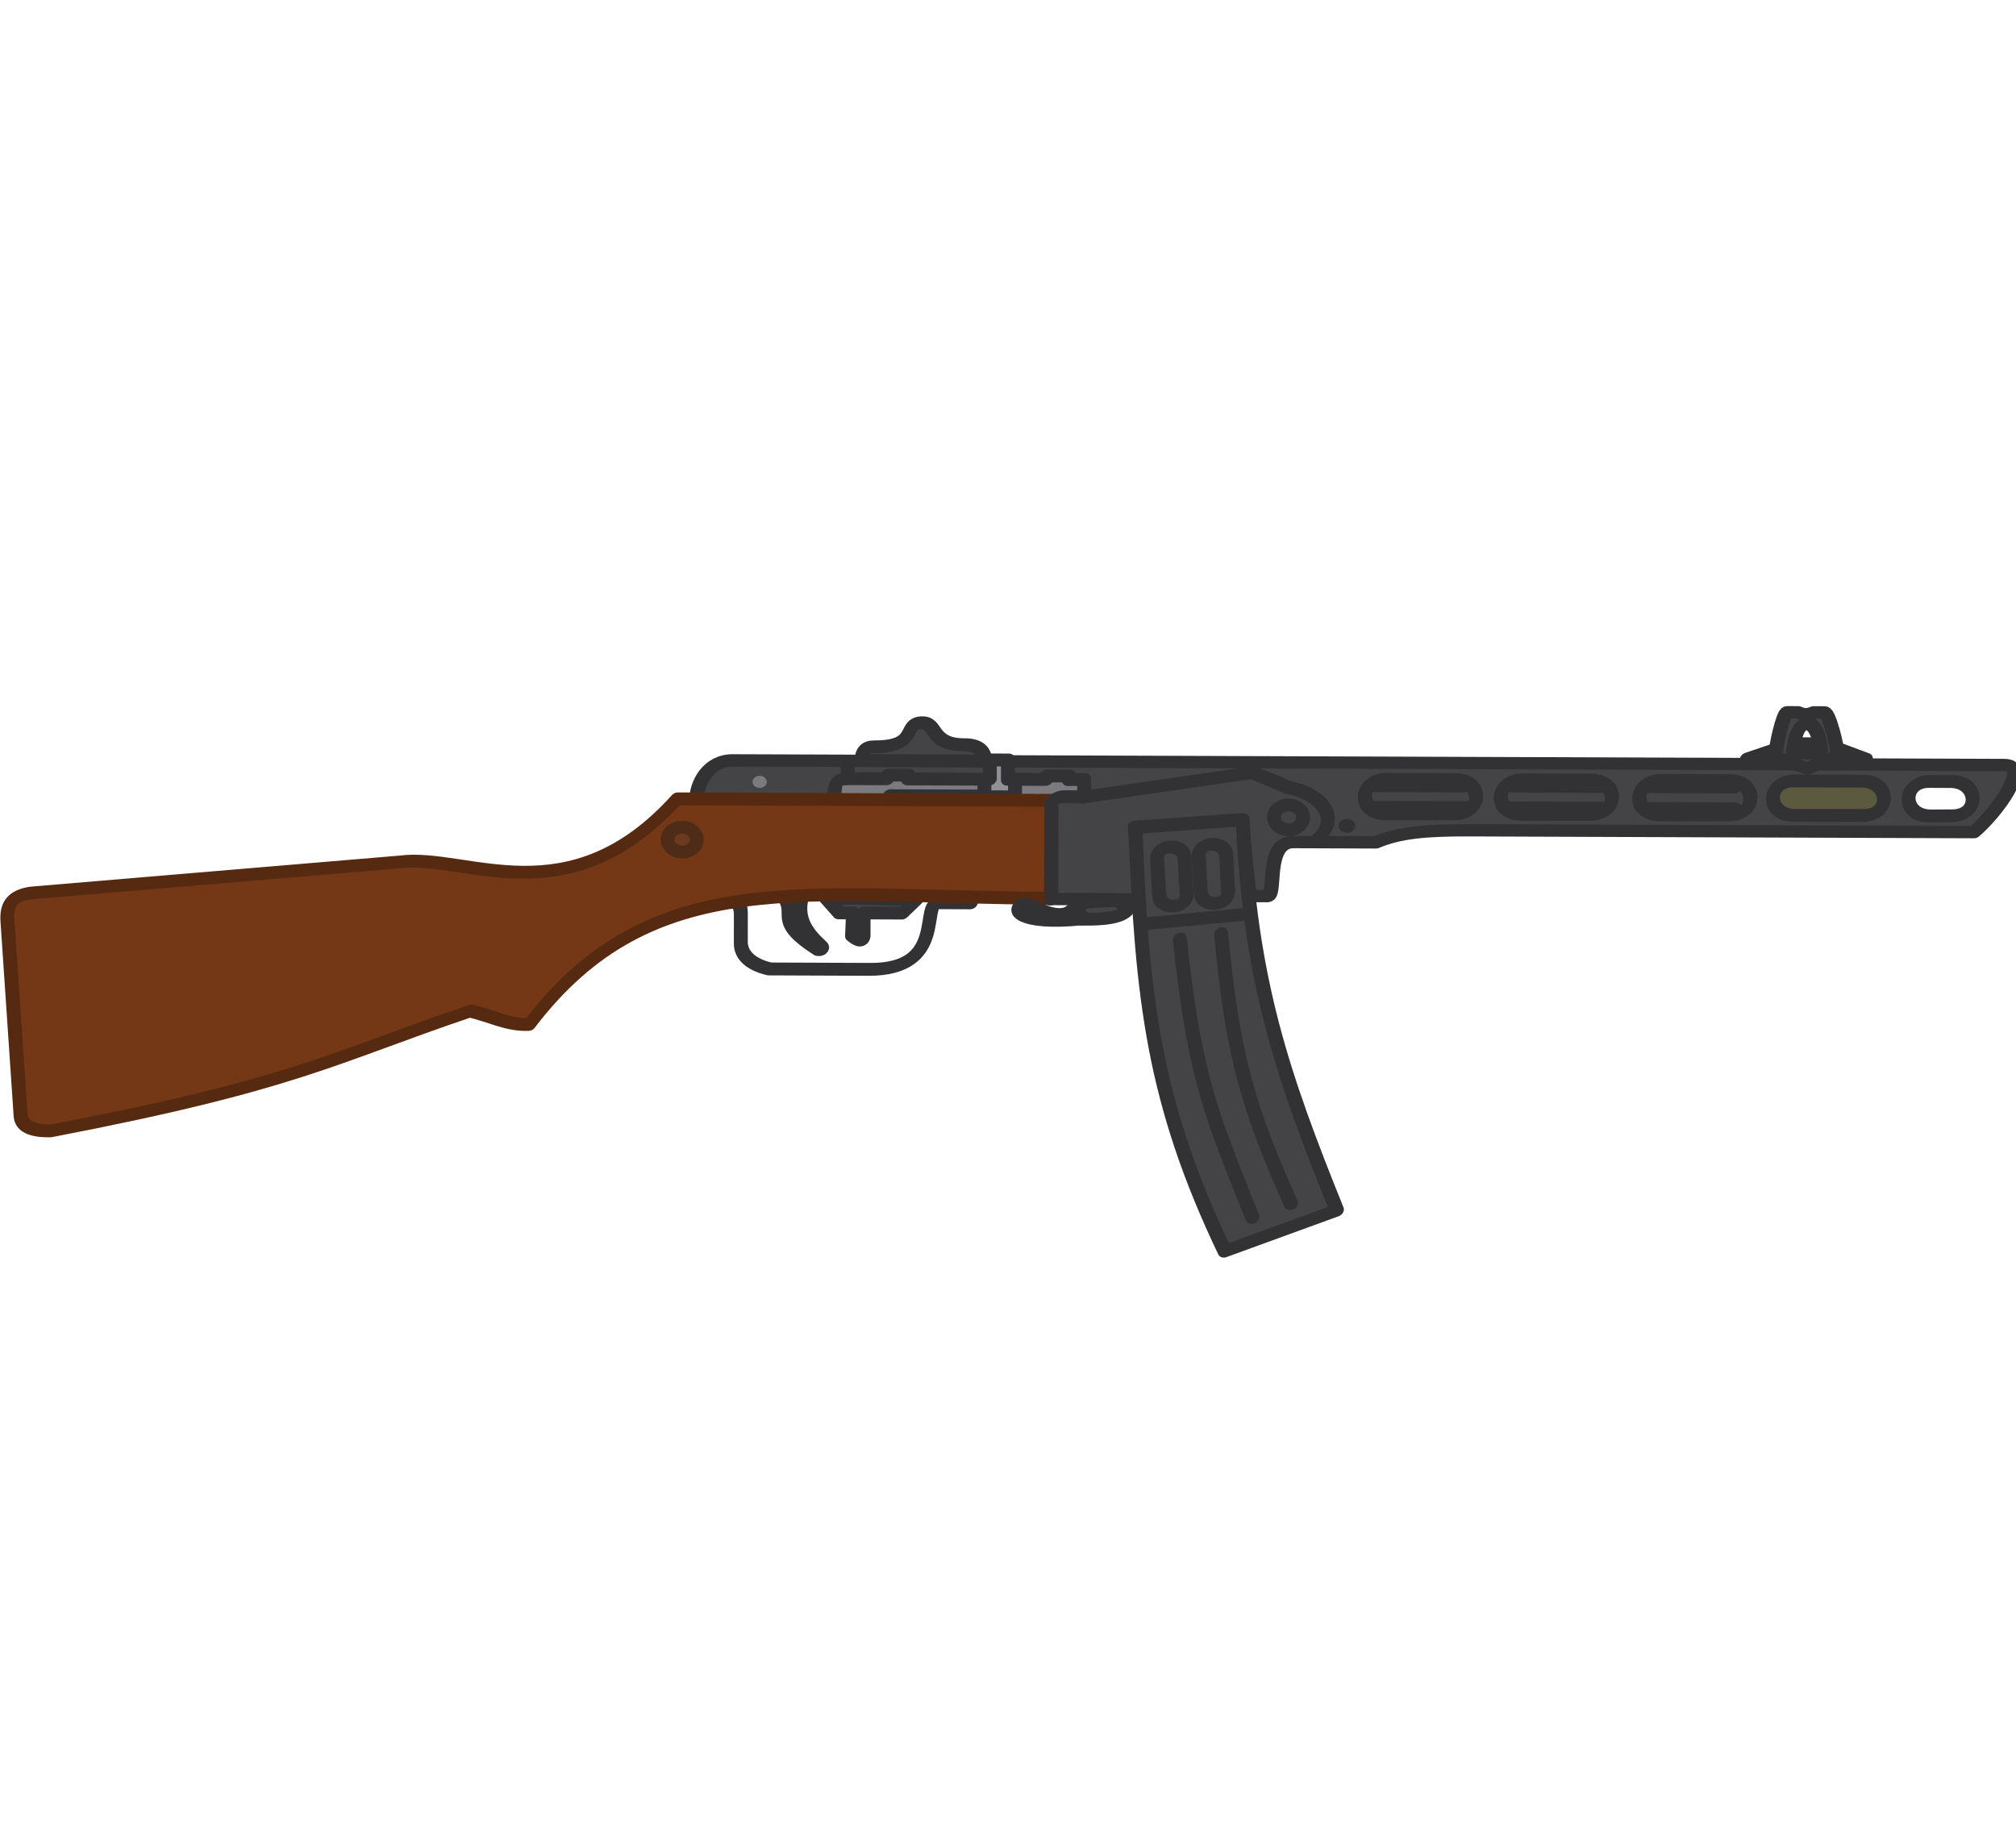 <?xml version="1.0" encoding="UTF-8" standalone="no"?>
<!-- Created with Inkscape (http://www.inkscape.org/) -->

<svg
   width="121.309"
   height="110"
   viewBox="0 0 32.096 29.104"
   version="1.1"
   id="svg1"
   xml:space="preserve"
   inkscape:version="1.4 (86a8ad7, 2024-10-11)"
   sodipodi:docname="ppsh41.svg"
   xmlns:inkscape="http://www.inkscape.org/namespaces/inkscape"
   xmlns:sodipodi="http://sodipodi.sourceforge.net/DTD/sodipodi-0.dtd"
   xmlns="http://www.w3.org/2000/svg"
   xmlns:svg="http://www.w3.org/2000/svg"><sodipodi:namedview
     id="namedview1"
     pagecolor="#ffffff"
     bordercolor="#000000"
     borderopacity="0.25"
     inkscape:showpageshadow="2"
     inkscape:pageopacity="0.0"
     inkscape:pagecheckerboard="0"
     inkscape:deskcolor="#d1d1d1"
     inkscape:document-units="px"
     inkscape:zoom="6.5208776"
     inkscape:cx="73.916431"
     inkscape:cy="56.664152"
     inkscape:window-width="1920"
     inkscape:window-height="1009"
     inkscape:window-x="-8"
     inkscape:window-y="-8"
     inkscape:window-maximized="1"
     inkscape:current-layer="layer2"
     inkscape:lockguides="false" /><defs
     id="defs1"><inkscape:path-effect
       effect="powerclip"
       id="path-effect36"
       is_visible="true"
       lpeversion="1"
       inverse="true"
       flatten="false"
       hide_clip="false"
       message="" /><inkscape:path-effect
       effect="powerclip"
       id="path-effect32"
       is_visible="true"
       lpeversion="1"
       inverse="true"
       flatten="false"
       hide_clip="false"
       message="" /><inkscape:perspective
       sodipodi:type="inkscape:persp3d"
       inkscape:vp_x="0 : -119.39584 : 1"
       inkscape:vp_y="0 : 999.99999 : 0"
       inkscape:vp_z="210 : -119.39584 : 1"
       inkscape:persp3d-origin="105 : -168.89584 : 1"
       id="perspective1" /><clipPath
       clipPathUnits="userSpaceOnUse"
       id="clipPath31"><path
         style="display:none;fill:#444446;fill-opacity:1;stroke:#323234;stroke-width:1.058;stroke-linecap:round;stroke-linejoin:round;stroke-miterlimit:29;stroke-dasharray:none;stroke-opacity:1"
         d="m 200.892,2.094 c -1.38,-0.004 -1.607,3.816 -1.607,3.816 h 3.185 c 0,0 -0.202,-3.811 -1.578,-3.816 z"
         id="path32"
         sodipodi:nodetypes="sccs" /><path
         id="lpe_path-effect32"
         style="fill:#444446;fill-opacity:1;stroke:#323234;stroke-width:1.058;stroke-linecap:round;stroke-linejoin:round;stroke-miterlimit:29;stroke-dasharray:none;stroke-opacity:1"
         class="powerclip"
         d="m 191.618,-5.114 h 18.519 V 13.807 h -18.519 z m 9.274,7.208 c -1.38,-0.004 -1.607,3.816 -1.607,3.816 h 3.185 c 0,0 -0.202,-3.811 -1.578,-3.816 z" /></clipPath><clipPath
       clipPathUnits="userSpaceOnUse"
       id="clipPath35"><path
         id="path36"
         style="display:none;opacity:1;fill:#575342;fill-opacity:0;stroke:#323234;stroke-width:1.058;stroke-linecap:round;stroke-linejoin:round;stroke-miterlimit:29;stroke-dasharray:none;stroke-opacity:1"
         d="m 216.957,10.043 c 3.094,0 3.201,4.438 0,4.474 l -2.355,0.027 c -3.273,0.037 -3.16,-4.501 -0.026,-4.501 z"
         sodipodi:nodetypes="sssss"
         inkscape:label="Hole" /><path
         id="lpe_path-effect36"
         style="display:inline;opacity:1;fill:#575342;fill-opacity:0;stroke:#323234;stroke-width:1.058;stroke-linecap:round;stroke-linejoin:round;stroke-miterlimit:29;stroke-dasharray:none;stroke-opacity:1"
         class="powerclip"
         d="M 71.533,2.15 H 229.787 V 31.681 H 71.533 Z m 145.424,7.893 -2.382,7e-6 c -3.134,0 -3.247,4.538 0.026,4.501 l 2.355,-0.027 c 3.201,-0.036 3.094,-4.474 0,-4.474 z" /></clipPath></defs><g
     inkscape:groupmode="layer"
     id="layer2"
     inkscape:label="Layer 2"
     style="display:inline;opacity:1;stroke-width:1.605;stroke-dasharray:none"
     transform="matrix(0.124,-0.071,0.061,0.106,-0.478,19.25)"><path
       style="display:inline;opacity:1;fill:#444446;fill-opacity:1;stroke:#323234;stroke-width:1.605;stroke-linecap:round;stroke-linejoin:round;stroke-miterlimit:29;stroke-dasharray:none;stroke-opacity:1"
       d="m 116.2,25.879 h 10.555 l -0.592,-9.453 11.81,-1.026 0.925,10 h 1.977 c 1.13,0 -0.372,-7.06 2.921,-7.06 h 9.17 c 2.591,-1.299 5.541,-1.623 10.468,-1.623 h 56.074 c 2.559,-2.559 6.344,-8.764 3.408,-8.764 H 81.393 c -2.621,0 -4.057,2.822 -4.057,5.437 h 38.784 z"
       id="path6"
       sodipodi:nodetypes="ccccccscccccccc"
       clip-path="url(#clipPath35)"
       inkscape:path-effect="#path-effect36"
       inkscape:original-d="m 116.20048,25.878569 h 10.55521 l -0.59182,-9.452735 11.81016,-1.026254 0.92457,10.000247 h 1.97712 c 1.13032,0 -0.37217,-7.060015 2.92139,-7.060015 h 9.1699 c 2.5906,-1.298946 5.54051,-1.622993 10.4683,-1.622993 h 56.07438 c 2.55911,-2.559111 6.3436,-8.7641574 3.40828,-8.7641574 H 81.393057 c -2.620808,0 -4.057481,2.8217974 -4.057481,5.4370234 h 38.783754 z"
       transform="matrix(0.866,0.585,-0.427,0.866,31.512,-55.852)" /><path
       style="fill:#444446;fill-opacity:1;stroke:#323234;stroke-width:1.605;stroke-linecap:round;stroke-linejoin:round;stroke-miterlimit:29;stroke-dasharray:none;stroke-opacity:1"
       d="m 123.591,39.241 c 1.818,1.264 4.146,2.633 5.121,1.682 -0.459,-0.53 -0.61,-0.97 -0.375,-1.331 -1.71,-1.02 -3.561,-2.357 -4.827,-2.373 z"
       id="path23"
       sodipodi:nodetypes="ccccc" /><path
       style="fill:none;stroke:#323234;stroke-width:1.605;stroke-linecap:round;stroke-miterlimit:29;stroke-dasharray:none;stroke-opacity:1"
       d="m 91.04,14.986 c 0,0 0.368,0.395 -0.167,1.48 l -1.594,3.233 c -0.76,1.472 -0.266,3.21 1.286,4.899 l 9.628,6.509 c 7.495,5.067 8.578,-4.274 10.366,-3.065 l 3.127,2.114"
       id="path1"
       sodipodi:nodetypes="ccccccc"
       inkscape:label="Trigger Guard" /><path
       style="display:inline;opacity:1;fill:#444446;fill-opacity:1;stroke:#323234;stroke-width:1.605;stroke-linecap:round;stroke-linejoin:round;stroke-miterlimit:29;stroke-dasharray:none;stroke-opacity:1"
       d="m 95.999,17.759 c -0.009,2.346 -2.275,1.914 0.362,7.798 0.315,0.316 0.53,0.185 0.42,-0.18 -0.622,-2.29 -0.931,-4.554 0.795,-6.652 z"
       id="path4"
       sodipodi:nodetypes="ccccc"
       inkscape:label="Trigger" /><path
       style="display:inline;opacity:1;fill:#444446;fill-opacity:1;stroke:#323234;stroke-width:1.605;stroke-linecap:round;stroke-linejoin:round;stroke-miterlimit:29;stroke-dasharray:none;stroke-opacity:1"
       d="m 99.984,20.222 0.45,2.556 1.292,0.897 -1.327,2.453 c 0.199,0.657 0.643,1.689 1.072,0.819 l 1.282,-2.6 3.76,2.542 2.121,-0.619 z"
       id="path5"
       sodipodi:nodetypes="ccccccccc" /><path
       style="display:inline;opacity:1;fill:#7b7b7f;fill-opacity:1;stroke:none;stroke-width:1.605;stroke-linecap:round;stroke-linejoin:round;stroke-miterlimit:29;stroke-dasharray:none;stroke-opacity:1"
       d="m 108.407,8.08 5.25,2.94 4.588,3.617 9.224,6.189 2.933,1.843 1.005,1.382 -1.011,0.91 -24.137,-15.662 c 0.779,-0.984 1.543,-1.836 2.147,-1.219 z"
       id="path27"
       sodipodi:nodetypes="ccccccccc" /><path
       style="display:inline;opacity:1;fill:none;fill-opacity:1;stroke:#323234;stroke-width:1.605;stroke-linecap:round;stroke-linejoin:round;stroke-miterlimit:29;stroke-dasharray:none;stroke-opacity:1"
       d="m 106.465,9.231 c 0.686,-1.391 1.157,-1.802 2.223,-1.081 l 0.956,-1.938"
       id="path18"
       sodipodi:nodetypes="ccc" /><path
       style="display:inline;opacity:1;fill:none;fill-opacity:1;stroke:#323234;stroke-width:1.605;stroke-linecap:round;stroke-linejoin:round;stroke-miterlimit:29;stroke-dasharray:none;stroke-opacity:1"
       d="m 150.441,45.422 c 3.621,-0.713 3.327,-4.638 0.319,-7.77 l -2.616,-3.986 -17.643,-8.143 0.971,-1.969 -1.491,-1.008 0.221,-0.381 -2.174,-1.47 -0.196,0.398 -13.331,-9.012 0.221,-0.414 -1.988,-1.344 -0.221,0.414 -4.025,-2.721"
       id="path21"
       sodipodi:nodetypes="cccccccccccccc" /><path
       style="display:inline;opacity:1;fill:#323234;fill-opacity:1;stroke:#323234;stroke-width:1.605;stroke-linecap:round;stroke-linejoin:round;stroke-miterlimit:29;stroke-dasharray:none;stroke-opacity:1"
       d="m 111.785,12.789 9.618,6.502"
       id="path34" /><path
       style="display:inline;opacity:1;fill:#919195;fill-opacity:1;stroke:#323234;stroke-width:1.605;stroke-linecap:round;stroke-linejoin:round;stroke-miterlimit:29;stroke-dasharray:none;stroke-opacity:1"
       d="m 123.44,15.221 1.757,1.188 -1.069,2.169 0.685,0.463 -0.984,1.995 -2.952,-1.996 0.982,-1.992 0.527,0.356 z"
       id="path33"
       sodipodi:nodetypes="ccccccccc" /><path
       style="opacity:1;fill:#743816;fill-opacity:1;stroke:#562a10;stroke-width:1.605;stroke-linecap:round;stroke-linejoin:round;stroke-miterlimit:29;stroke-dasharray:none;stroke-opacity:1"
       d="M 60.762,-11.43 23.367,-31.807 c -1.925,-0.881 -2.907,-0.199 -3.657,1.503 l -9.587,22.937 c -0.554,1.304 0.145,2.572 2.1,3.805 26.299,10.552 31.344,9.937 47.115,13.565 1.73,1.85 2.802,4.003 4.93,5.321 20.821,-10.267 33.646,3.432 57.393,19.487 L 127.148,23.778 91.075,-0.61 C 73.901,5.968 67.636,-8.147 60.762,-11.43 Z"
       id="path2"
       sodipodi:nodetypes="ccccccccccc"
       inkscape:label="Stock" /><path
       style="display:inline;opacity:1;fill:none;fill-opacity:1;stroke:#323234;stroke-width:1.605;stroke-linecap:round;stroke-linejoin:round;stroke-miterlimit:29;stroke-dasharray:none;stroke-opacity:1"
       d="m 130.545,25.517 -2.062,-1.394 c -0.531,-0.359 -1.366,-0.278 -1.515,0.024 l -5.321,10.768"
       id="path24"
       sodipodi:nodetypes="cccc" /><ellipse
       style="fill:#7b7b7f;fill-opacity:1;stroke:none;stroke-width:1.612;stroke-linecap:round;stroke-linejoin:round;stroke-miterlimit:29;stroke-dasharray:none;stroke-opacity:1"
       id="path25"
       cx="91.845"
       cy="-54.195"
       rx="0.827"
       ry="0.764"
       transform="matrix(0.828,0.56,-0.442,0.897,0,0)" /><ellipse
       style="fill:#6b3a1f;fill-opacity:1;stroke:#4f2c17;stroke-width:1.612;stroke-linecap:round;stroke-linejoin:round;stroke-miterlimit:29;stroke-dasharray:none;stroke-opacity:1"
       id="path3"
       cx="82.831"
       cy="-46.888"
       rx="1.697"
       ry="1.567"
       transform="matrix(0.828,0.56,-0.442,0.897,0,0)" /><path
       id="rect5"
       style="display:inline;fill:#444446;stroke:#323234;stroke-width:1.605;stroke-linecap:round;stroke-linejoin:round;stroke-miterlimit:29;stroke-dasharray:none"
       inkscape:label="Mag (temp)"
       d="m 144.542,38.354 c -8.242,18.705 -10.352,31.324 -12.604,50.205 l -13.106,-2.64 c 1.409,-21.616 6.158,-34.154 14.918,-53.632 z"
       sodipodi:nodetypes="ccccc" /><path
       id="path7"
       style="display:inline;opacity:1;fill:#5b593e;fill-opacity:1;stroke:#323234;stroke-width:1.605;stroke-linecap:round;stroke-linejoin:round;stroke-miterlimit:29;stroke-dasharray:none;stroke-opacity:1"
       d="m 206.57,74.093 c 2.679,1.811 0.867,5.739 -1.91,3.875 l -6.573,-4.413 c -2.84,-1.907 -0.815,-5.748 1.899,-3.913 z"
       sodipodi:nodetypes="sssss"
       inkscape:label="Hole" /><path
       id="path7-9"
       style="display:inline;fill:#444446;fill-opacity:1;stroke:#323234;stroke-width:1.605;stroke-linecap:round;stroke-linejoin:round;stroke-miterlimit:29;stroke-dasharray:none;stroke-opacity:1"
       d="m 134.983,43.131 c -0.747,1.721 -3.462,0.123 -2.697,-1.662 l 1.813,-4.225 c 0.783,-1.826 3.475,-0.087 2.719,1.657 z"
       sodipodi:nodetypes="sssss"
       inkscape:label="Hole" /><path
       id="path7-9-4"
       style="display:inline;fill:#444446;fill-opacity:1;stroke:#323234;stroke-width:1.605;stroke-linecap:round;stroke-linejoin:round;stroke-miterlimit:29;stroke-dasharray:none;stroke-opacity:1"
       d="m 139.143,45.519 c -0.747,1.721 -3.462,0.123 -2.697,-1.662 l 1.813,-4.225 c 0.783,-1.826 3.475,-0.087 2.719,1.657 z"
       sodipodi:nodetypes="sssss"
       inkscape:label="Hole" /><path
       id="path8"
       style="display:inline;opacity:1;fill:#323234;fill-opacity:1;stroke:#323234;stroke-width:1.605;stroke-linecap:round;stroke-linejoin:round;stroke-miterlimit:29;stroke-dasharray:none;stroke-opacity:1"
       d="m 193.699,65.392 c 2.679,1.811 0.867,5.739 -1.91,3.875 l -6.573,-4.413 c -2.84,-1.907 -0.815,-5.748 1.899,-3.913 z"
       sodipodi:nodetypes="sssss"
       inkscape:label="Hole" /><path
       id="path9"
       style="display:inline;opacity:1;fill:#575342;stroke:#323234;stroke-width:1.605;stroke-linecap:round;stroke-linejoin:round;stroke-miterlimit:29;stroke-dasharray:none;stroke-opacity:1"
       d="m 180.356,56.371 c 2.679,1.811 0.867,5.739 -1.91,3.875 l -6.573,-4.413 c -2.84,-1.907 -0.815,-5.748 1.899,-3.913 z"
       sodipodi:nodetypes="sssss"
       inkscape:label="Hole" /><path
       id="path10"
       style="display:inline;opacity:1;fill:#575342;stroke:#323234;stroke-width:1.605;stroke-linecap:round;stroke-linejoin:round;stroke-miterlimit:29;stroke-dasharray:none;stroke-opacity:1"
       d="m 167.261,47.519 c 2.679,1.811 0.867,5.739 -1.91,3.875 l -6.573,-4.413 c -2.84,-1.907 -0.815,-5.748 1.899,-3.913 z"
       sodipodi:nodetypes="sssss"
       inkscape:label="Hole" /><path
       id="path14"
       style="display:inline;opacity:1;fill:#444446;fill-opacity:1;stroke:#323234;stroke-width:1.605;stroke-linecap:round;stroke-linejoin:round;stroke-miterlimit:29;stroke-dasharray:none;stroke-opacity:1"
       inkscape:label="Hole"
       d="m 168.525,49.331 -9.836,-6.649 c -0.913,0.317 -1.453,1.363 -1.237,2.444 l 9.86,6.666 c 0.912,-0.31 1.427,-1.378 1.212,-2.461 z" /><path
       id="path15"
       style="display:inline;opacity:1;fill:#444446;fill-opacity:1;stroke:#323234;stroke-width:1.605;stroke-linecap:round;stroke-linejoin:round;stroke-miterlimit:29;stroke-dasharray:none;stroke-opacity:1"
       inkscape:label="Hole"
       d="m 181.623,58.186 -9.836,-6.649 c -0.913,0.317 -1.453,1.363 -1.237,2.444 l 9.86,6.666 c 0.912,-0.31 1.427,-1.378 1.212,-2.461 z" /><path
       id="path16"
       style="display:inline;opacity:1;fill:#444446;fill-opacity:1;stroke:#323234;stroke-width:1.605;stroke-linecap:round;stroke-linejoin:round;stroke-miterlimit:29;stroke-dasharray:none;stroke-opacity:1"
       inkscape:label="Hole"
       d="m 194.966,67.207 c -0.063,-0.291 -0.184,-0.544 -0.291,-0.806 l -0.779,0.083 -8.766,-5.926 c -0.913,0.317 -1.453,1.363 -1.237,2.444 l 8.693,5.877 0.363,0.831 c 0.334,0.075 0.559,0.003 0.804,-0.042 0.912,-0.31 1.427,-1.378 1.212,-2.461 z"
       sodipodi:nodetypes="ccccccccsc" /><path
       id="path17"
       style="display:inline;opacity:1;fill:#575342;fill-opacity:0;stroke:#323234;stroke-width:1.605;stroke-linecap:round;stroke-linejoin:round;stroke-miterlimit:29;stroke-dasharray:none;stroke-opacity:1"
       d="m 215.117,79.872 c 2.679,1.811 0.877,5.717 -1.91,3.875 l -2.051,-1.356 c -2.851,-1.884 -0.815,-5.748 1.899,-3.913 z"
       sodipodi:nodetypes="sssss"
       inkscape:label="Hole" /><ellipse
       style="fill:#323234;fill-opacity:1;stroke:none;stroke-width:1.612;stroke-linecap:round;stroke-linejoin:round;stroke-miterlimit:29;stroke-dasharray:none;stroke-opacity:1"
       id="path19"
       cx="160.179"
       cy="-48.972"
       inkscape:label="Screw"
       rx="0.96"
       ry="0.886"
       transform="matrix(0.828,0.56,-0.442,0.897,0,0)" /><ellipse
       style="fill:#444446;fill-opacity:1;stroke:#323234;stroke-width:1.612;stroke-linecap:round;stroke-linejoin:round;stroke-miterlimit:29;stroke-dasharray:none;stroke-opacity:1"
       id="path20"
       cx="153.382"
       cy="-50.006"
       rx="1.695"
       ry="1.565"
       transform="matrix(0.828,0.56,-0.442,0.897,0,0)" /><path
       style="fill:none;fill-opacity:1;stroke:#323234;stroke-width:1.605;stroke-linecap:round;stroke-linejoin:round;stroke-miterlimit:29;stroke-dasharray:none;stroke-opacity:1"
       d="m 123.371,37.312 0.237,1.894 c -6.475,-3.382 -6.329,-5.68 -5.071,-5.584 0.751,0.058 2.367,4.925 4.834,3.69 z"
       id="path22"
       sodipodi:nodetypes="ccsc" /><path
       style="display:inline;fill:#444446;fill-opacity:1;stroke:#323234;stroke-width:1.605;stroke-linecap:round;stroke-linejoin:round;stroke-miterlimit:29;stroke-dasharray:none;stroke-opacity:1"
       d="m 111.045,7.006 11.877,8.03 c 0.514,-1.042 0.283,-2.307 -1.207,-3.253 -3.203,-2.165 -1.231,-4.1 -2.793,-5.168 -1.865,-1.275 -1.527,2.622 -5.99,-0.395 -0.811,-0.548 -1.348,-0.307 -1.887,0.786 z"
       id="path26"
       sodipodi:nodetypes="cccssc" /><path
       style="display:inline;fill:#444446;fill-opacity:1;stroke:#323234;stroke-width:1.605;stroke-linecap:round;stroke-linejoin:round;stroke-miterlimit:29;stroke-dasharray:none;stroke-opacity:1"
       d="m 196.604,64.075 5.181,1.184 3.131,2.117 3.168,4.461 z"
       id="path28"
       sodipodi:nodetypes="ccccc" /><path
       style="fill:#444446;fill-opacity:1;stroke:#323234;stroke-width:1.605;stroke-linecap:round;stroke-linejoin:round;stroke-miterlimit:29;stroke-dasharray:none;stroke-opacity:1"
       d="m 200.978,8.005 -3.558,-1.463 c 0,-1.311 0.871,-5.853 1.32,-5.853 h 1.205 c 0.596,0.332 1.11,0.326 1.721,0 h 1.205 c 0.489,0 1.463,4.503 1.463,5.681 z"
       id="path29"
       sodipodi:nodetypes="cccccccc"
       clip-path="url(#clipPath31)"
       inkscape:path-effect="#path-effect32"
       inkscape:original-d="m 200.97849,8.0047107 -3.55765,-1.4632268 c 0,-1.310993 0.87055,-5.85290663 1.31977,-5.85290663 h 1.20501 c 0.5964,0.33207973 1.10965,0.32570073 1.72145,0 h 1.20501 c 0.48859,0 1.46322,4.50304413 1.46322,5.68076233 z"
       transform="matrix(0.866,0.585,-0.427,0.866,31.304,-55.429)" /><path
       style="fill:none;fill-opacity:1;stroke:#323234;stroke-width:1.605;stroke-linecap:round;stroke-linejoin:round;stroke-miterlimit:29;stroke-dasharray:none;stroke-opacity:1"
       d="m 204.391,64.005 c -1.193,-0.812 -3.021,2.364 -3.021,2.364 l 2.758,1.865 c 0,0 1.453,-3.419 0.263,-4.228 z"
       id="path30"
       sodipodi:nodetypes="sccs" /><path
       style="fill:none;fill-opacity:1;stroke:#323234;stroke-width:1.605;stroke-linecap:round;stroke-miterlimit:29;stroke-dasharray:none;stroke-opacity:1"
       d="m 131.838,47.773 c -6.556,17.269 -6.768,22.752 -8.466,36.115"
       id="path11"
       sodipodi:nodetypes="cc" /><path
       style="display:inline;fill:none;fill-opacity:1;stroke:#323234;stroke-width:1.605;stroke-linecap:round;stroke-miterlimit:29;stroke-dasharray:none;stroke-opacity:1"
       d="m 136.128,49.814 c -5.728,14.648 -7.062,21.468 -8.264,35.034"
       id="path11-3"
       sodipodi:nodetypes="cc" /><path
       style="fill:none;fill-opacity:1;stroke:#323234;stroke-width:1.605;stroke-linecap:round;stroke-miterlimit:29;stroke-dasharray:none;stroke-opacity:1"
       d="m 128.954,43.569 10.974,5.829"
       id="path12"
       sodipodi:nodetypes="cc" /></g></svg>
